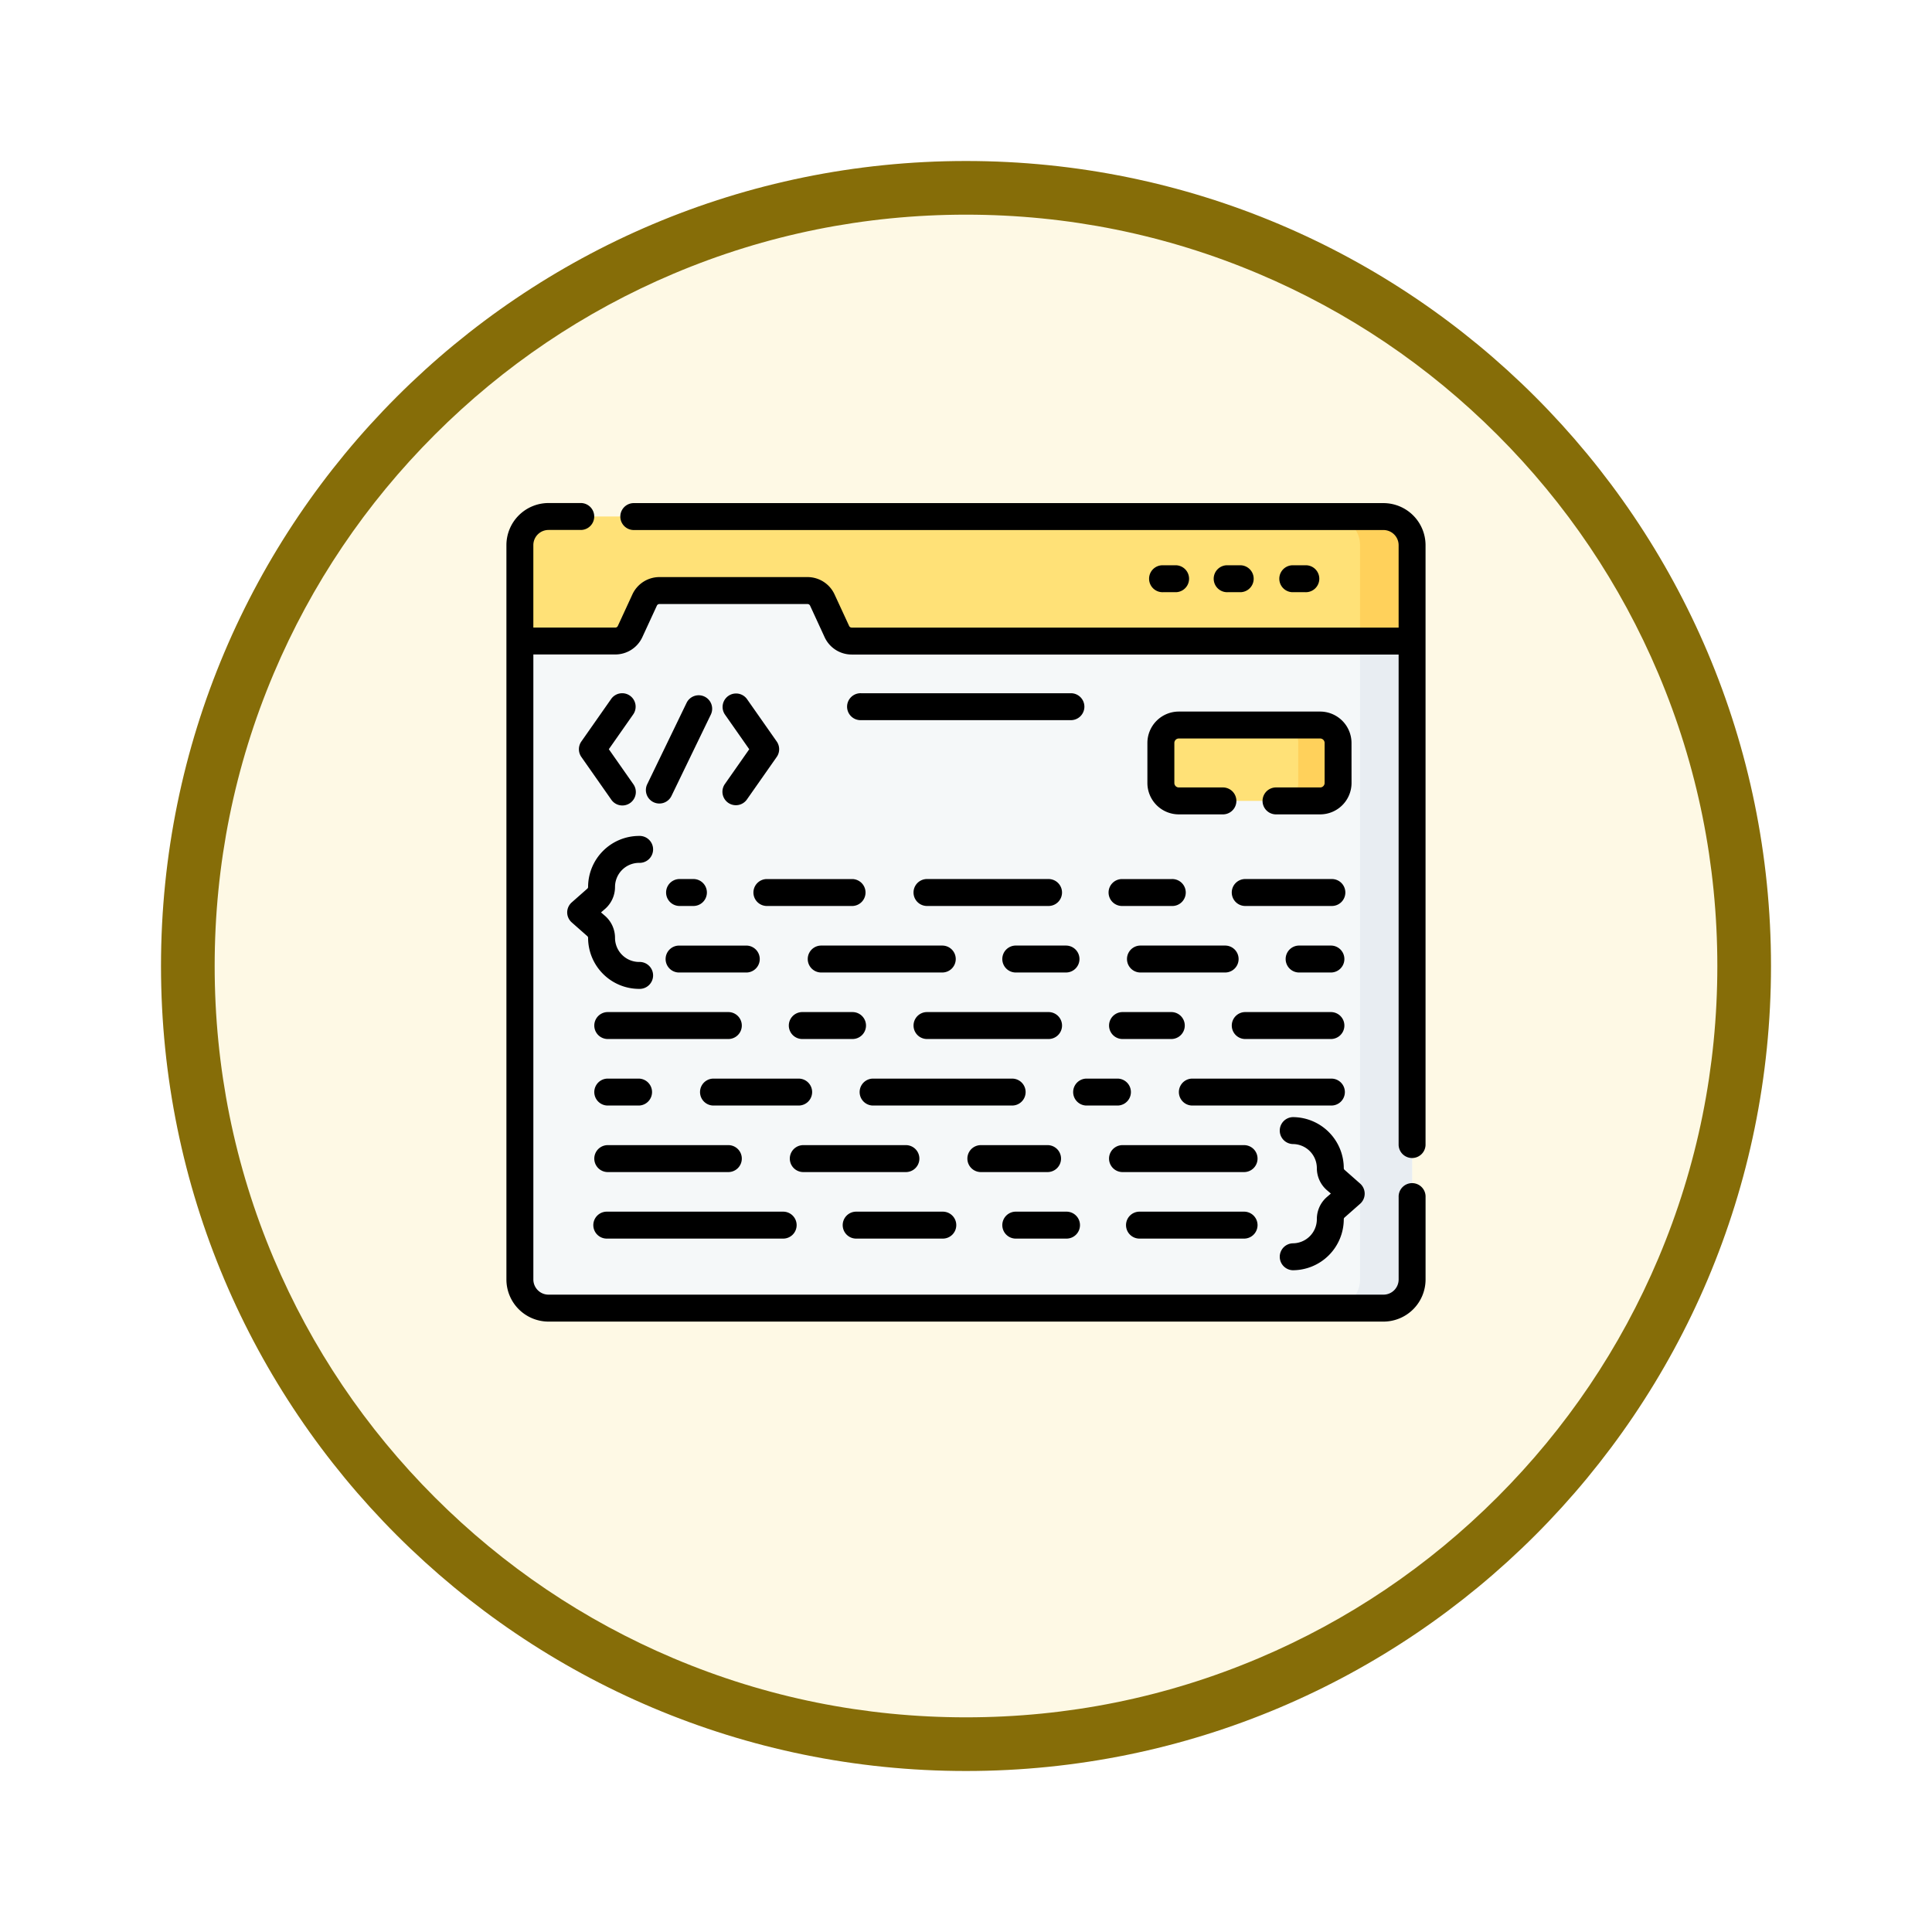 <svg xmlns="http://www.w3.org/2000/svg" xmlns:xlink="http://www.w3.org/1999/xlink" width="108" height="108" viewBox="0 0 108 108">
  <defs>
    <filter id="Trazado_904820" x="0" y="0" width="108" height="108" filterUnits="userSpaceOnUse">
      <feOffset dy="3" input="SourceAlpha"/>
      <feGaussianBlur stdDeviation="3" result="blur"/>
      <feFlood flood-opacity="0.161"/>
      <feComposite operator="in" in2="blur"/>
      <feComposite in="SourceGraphic"/>
    </filter>
  </defs>
  <g id="Grupo_1226148" data-name="Grupo 1226148" transform="translate(-206.023 -4414.544)">
    <g id="Grupo_1180427" data-name="Grupo 1180427" transform="translate(-5 2134.438)">
      <g id="Grupo_1179140" data-name="Grupo 1179140" transform="translate(220.023 2286.106)">
        <g id="Grupo_1173585" data-name="Grupo 1173585" transform="translate(0 0)">
          <g id="Grupo_1173428" data-name="Grupo 1173428">
            <g id="Grupo_1171958" data-name="Grupo 1171958">
              <g id="Grupo_1167341" data-name="Grupo 1167341">
                <g id="Grupo_1166792" data-name="Grupo 1166792">
                  <g transform="matrix(1, 0, 0, 1, -9, -6)" filter="url(#Trazado_904820)">
                    <g id="Trazado_904820-2" data-name="Trazado 904820" transform="translate(9 6)" fill="#fef9e5">
                      <path d="M 45 88.5 C 39.127 88.5 33.43 87.35 28.068 85.082 C 22.889 82.891 18.236 79.755 14.241 75.759 C 10.245 71.764 7.109 67.111 4.918 61.932 C 2.65 56.57 1.5 50.873 1.5 45 C 1.5 39.127 2.65 33.43 4.918 28.068 C 7.109 22.889 10.245 18.236 14.241 14.241 C 18.236 10.245 22.889 7.109 28.068 4.918 C 33.43 2.65 39.127 1.5 45 1.5 C 50.873 1.5 56.57 2.65 61.932 4.918 C 67.111 7.109 71.764 10.245 75.759 14.241 C 79.755 18.236 82.891 22.889 85.082 28.068 C 87.35 33.43 88.5 39.127 88.5 45 C 88.5 50.873 87.35 56.57 85.082 61.932 C 82.891 67.111 79.755 71.764 75.759 75.759 C 71.764 79.755 67.111 82.891 61.932 85.082 C 56.57 87.35 50.873 88.5 45 88.5 Z" stroke="none"/>
                      <path d="M 45 3 C 39.329 3 33.829 4.11 28.653 6.299 C 23.652 8.415 19.16 11.443 15.302 15.302 C 11.443 19.16 8.415 23.652 6.299 28.653 C 4.11 33.829 3 39.329 3 45 C 3 50.671 4.11 56.171 6.299 61.347 C 8.415 66.348 11.443 70.84 15.302 74.698 C 19.16 78.557 23.652 81.585 28.653 83.701 C 33.829 85.89 39.329 87 45 87 C 50.671 87 56.171 85.89 61.347 83.701 C 66.348 81.585 70.84 78.557 74.698 74.698 C 78.557 70.84 81.585 66.348 83.701 61.347 C 85.89 56.171 87 50.671 87 45 C 87 39.329 85.89 33.829 83.701 28.653 C 81.585 23.652 78.557 19.16 74.698 15.302 C 70.84 11.443 66.348 8.415 61.347 6.299 C 56.171 4.11 50.671 3 45 3 M 45 -7.62939453125e-06 C 69.853 -7.62939453125e-06 90 20.147 90 45 C 90 69.853 69.853 90 45 90 C 20.147 90 -7.62939453125e-06 69.853 -7.62939453125e-06 45 C -7.62939453125e-06 20.147 20.147 -7.62939453125e-06 45 -7.62939453125e-06 Z" stroke="none" fill="#866d08"/>
                    </g>
                  </g>
                </g>
              </g>
            </g>
          </g>
        </g>
      </g>
    </g>
    <g id="funcion" transform="translate(234.332 4414.668)">
      <path id="Trazado_1214356" data-name="Trazado 1214356" d="M55.774,35.495H9.1a1.6,1.6,0,0,0-1.6,1.6v7.366H57.375V37.1A1.6,1.6,0,0,0,55.774,35.495Z" transform="translate(-6.747 -6.747)" fill="#ffe177"/>
      <path id="Trazado_1214357" data-name="Trazado 1214357" d="M462.455,35.495h-2.91a1.6,1.6,0,0,1,1.6,1.6v7.366h2.91V37.1A1.6,1.6,0,0,0,462.455,35.495Z" transform="translate(-413.428 -6.747)" fill="#ffd15b"/>
      <path id="Trazado_1214358" data-name="Trazado 1214358" d="M25.221,79.018l-.816-1.768a.908.908,0,0,0-.825-.528H15.3a.908.908,0,0,0-.825.528l-.816,1.768a.908.908,0,0,1-.825.528H7.5v35.7a1.6,1.6,0,0,0,1.6,1.6H55.774a1.6,1.6,0,0,0,1.6-1.6v-35.7H26.046a.908.908,0,0,1-.825-.528Z" transform="translate(-6.747 -43.838)" fill="#f5f8f9"/>
      <g id="Grupo_1226145" data-name="Grupo 1226145" transform="translate(46.117 35.708)">
        <path id="Trazado_1214359" data-name="Trazado 1214359" d="M461.146,104.853v35.7a1.6,1.6,0,0,1-1.6,1.6h2.91a1.6,1.6,0,0,0,1.6-1.6v-35.7Z" transform="translate(-459.545 -104.853)" fill="#e8edf2"/>
      </g>
      <g id="Grupo_1226146" data-name="Grupo 1226146" transform="translate(36.585 40.403)">
        <path id="Trazado_1214360" data-name="Trazado 1214360" d="M373.464,155.886h-7.9a1,1,0,0,1-1-1v-2.237a1,1,0,0,1,1-1h7.9a1,1,0,0,1,1,1v2.237A1,1,0,0,1,373.464,155.886Z" transform="translate(-364.564 -151.644)" fill="#ffe177"/>
        <path id="Trazado_1214361" data-name="Trazado 1214361" d="M433.352,151.643h-2.22a1,1,0,0,1,1,1v2.237a1,1,0,0,1-1,1h2.22a1,1,0,0,0,1-1v-2.237A1,1,0,0,0,433.352,151.643Z" transform="translate(-424.452 -151.643)" fill="#ffd15b"/>
      </g>
      <g id="Grupo_1226147" data-name="Grupo 1226147" transform="translate(0 27.995)">
        <path id="Trazado_1214362" data-name="Trazado 1214362" d="M49.027,28H7.093a.753.753,0,0,0,0,1.505H49.027a.849.849,0,0,1,.848.848v4.606H19.3a.156.156,0,0,1-.141-.09L18.341,33.1a1.666,1.666,0,0,0-1.508-.965H8.552a1.666,1.666,0,0,0-1.508.965l-.816,1.768a.156.156,0,0,1-.141.09H1.505V30.349a.849.849,0,0,1,.848-.848H4.183a.753.753,0,0,0,0-1.505H2.354A2.356,2.356,0,0,0,0,30.349V71.4a2.356,2.356,0,0,0,2.354,2.354H49.027A2.356,2.356,0,0,0,51.381,71.4V66.794a.753.753,0,1,0-1.505,0V71.4a.849.849,0,0,1-.848.848H2.354a.849.849,0,0,1-.848-.848V36.461H6.087A1.666,1.666,0,0,0,7.595,35.5l.816-1.768a.156.156,0,0,1,.141-.09h8.282a.156.156,0,0,1,.141.09L17.79,35.5a1.666,1.666,0,0,0,1.508.965H49.875V63.884a.753.753,0,0,0,1.505,0V30.349A2.356,2.356,0,0,0,49.027,28Z" transform="translate(0 -27.995)"/>
        <path id="Trazado_1214363" data-name="Trazado 1214363" d="M359.745,64.179a.753.753,0,0,0,0-1.505h-.729a.753.753,0,1,0,0,1.505Z" transform="translate(-322.31 -59.194)"/>
        <path id="Trazado_1214364" data-name="Trazado 1214364" d="M395.745,64.179a.753.753,0,0,0,0-1.505h-.729a.753.753,0,1,0,0,1.505Z" transform="translate(-354.698 -59.194)"/>
        <path id="Trazado_1214365" data-name="Trazado 1214365" d="M431.745,64.179a.753.753,0,1,0,0-1.505h-.729a.753.753,0,0,0,0,1.505Z" transform="translate(-387.085 -59.194)"/>
        <path id="Trazado_1214366" data-name="Trazado 1214366" d="M43.231,134.081a.753.753,0,0,0-1.048.185l-1.666,2.377a.753.753,0,0,0,0,.864l1.666,2.377a.753.753,0,1,0,1.233-.864l-1.363-1.946,1.363-1.946A.753.753,0,0,0,43.231,134.081Z" transform="translate(-36.328 -123.312)"/>
        <path id="Trazado_1214367" data-name="Trazado 1214367" d="M120.645,140.071a.753.753,0,0,0,1.048-.185l1.666-2.377a.753.753,0,0,0,0-.864l-1.666-2.377a.753.753,0,0,0-1.233.864l1.363,1.946-1.363,1.946A.753.753,0,0,0,120.645,140.071Z" transform="translate(-108.249 -123.314)"/>
        <path id="Trazado_1214368" data-name="Trazado 1214368" d="M81.05,135.153a.752.752,0,0,0-1.005.35l-2.19,4.527a.753.753,0,1,0,1.355.656l2.19-4.527A.753.753,0,0,0,81.05,135.153Z" transform="translate(-69.974 -124.331)"/>
        <path id="Trazado_1214369" data-name="Trazado 1214369" d="M203.279,134.7a.753.753,0,0,0-.753-.753H190.794a.753.753,0,1,0,0,1.505h11.733A.753.753,0,0,0,203.279,134.7Z" transform="translate(-170.97 -123.314)"/>
        <path id="Trazado_1214370" data-name="Trazado 1214370" d="M368.473,145.9a1.757,1.757,0,0,0-1.755-1.755h-7.9a1.757,1.757,0,0,0-1.755,1.755v2.237a1.757,1.757,0,0,0,1.755,1.755h2.494a.753.753,0,0,0,0-1.505H358.82a.25.25,0,0,1-.25-.25V145.9a.25.25,0,0,1,.25-.25h7.9a.25.25,0,0,1,.25.25v2.237a.25.25,0,0,1-.25.25h-2.494a.753.753,0,0,0,0,1.505h2.494a1.757,1.757,0,0,0,1.755-1.755Z" transform="translate(-321.232 -132.487)"/>
        <path id="Trazado_1214371" data-name="Trazado 1214371" d="M33.9,217.637a.753.753,0,0,0,.255.564l.872.769a.124.124,0,0,1,.042.093,2.856,2.856,0,0,0,2.853,2.853.753.753,0,1,0,0-1.505,1.349,1.349,0,0,1-1.348-1.348,1.63,1.63,0,0,0-.551-1.222l-.232-.2.232-.2a1.63,1.63,0,0,0,.551-1.222,1.349,1.349,0,0,1,1.348-1.348.753.753,0,1,0,0-1.505,2.856,2.856,0,0,0-2.853,2.853.124.124,0,0,1-.042.093l-.872.769A.753.753,0,0,0,33.9,217.637Z" transform="translate(-30.503 -194.756)"/>
        <path id="Trazado_1214372" data-name="Trazado 1214372" d="M432.622,375.789a1.349,1.349,0,0,1-1.348,1.348.753.753,0,0,0,0,1.505,2.856,2.856,0,0,0,2.853-2.853.124.124,0,0,1,.042-.093l.872-.769a.753.753,0,0,0,0-1.129l-.872-.769a.123.123,0,0,1-.042-.093,2.856,2.856,0,0,0-2.853-2.853.753.753,0,0,0,0,1.505,1.349,1.349,0,0,1,1.348,1.348,1.63,1.63,0,0,0,.551,1.221l.232.2-.232.2A1.63,1.63,0,0,0,432.622,375.789Z" transform="translate(-387.318 -335.754)"/>
        <path id="Trazado_1214373" data-name="Trazado 1214373" d="M89.432,238.959h.774a.753.753,0,1,0,0-1.505h-.774a.753.753,0,0,0,0,1.505Z" transform="translate(-79.78 -216.434)"/>
        <path id="Trazado_1214374" data-name="Trazado 1214374" d="M137.593,238.207a.753.753,0,0,0,.753.753h4.788a.753.753,0,0,0,0-1.505h-4.788A.753.753,0,0,0,137.593,238.207Z" transform="translate(-123.785 -216.434)"/>
        <path id="Trazado_1214375" data-name="Trazado 1214375" d="M234.055,238.959a.753.753,0,1,0,0-1.505h-6.795a.753.753,0,0,0,0,1.505Z" transform="translate(-203.777 -216.434)"/>
        <path id="Trazado_1214376" data-name="Trazado 1214376" d="M335.422,238.207a.753.753,0,0,0,.753.753h2.781a.753.753,0,1,0,0-1.505h-2.781A.753.753,0,0,0,335.422,238.207Z" transform="translate(-301.761 -216.434)"/>
        <path id="Trazado_1214377" data-name="Trazado 1214377" d="M409.876,237.454h-4.788a.753.753,0,1,0,0,1.505h4.788a.753.753,0,1,0,0-1.505Z" transform="translate(-363.76 -216.434)"/>
        <path id="Trazado_1214378" data-name="Trazado 1214378" d="M88.679,275.264a.753.753,0,0,0,.753.753h3.784a.753.753,0,0,0,0-1.505H89.432a.753.753,0,0,0-.753.753Z" transform="translate(-79.78 -249.772)"/>
        <path id="Trazado_1214379" data-name="Trazado 1214379" d="M175.893,275.264a.753.753,0,0,0-.753-.753h-6.795a.753.753,0,0,0,0,1.505h6.795A.753.753,0,0,0,175.893,275.264Z" transform="translate(-150.775 -249.772)"/>
        <path id="Trazado_1214380" data-name="Trazado 1214380" d="M280.793,275.264a.753.753,0,0,0-.753-.753H277.26a.753.753,0,1,0,0,1.505h2.781A.753.753,0,0,0,280.793,275.264Z" transform="translate(-248.759 -249.772)"/>
        <path id="Trazado_1214381" data-name="Trazado 1214381" d="M350.962,274.511h-4.788a.753.753,0,0,0,0,1.505h4.788a.753.753,0,0,0,0-1.505Z" transform="translate(-310.758 -249.772)"/>
        <path id="Trazado_1214382" data-name="Trazado 1214382" d="M436.866,274.511h-1.777a.753.753,0,1,0,0,1.505h1.777a.753.753,0,0,0,0-1.505Z" transform="translate(-390.749 -249.772)"/>
        <path id="Trazado_1214383" data-name="Trazado 1214383" d="M49.432,313.074h6.795a.753.753,0,0,0,0-1.505H49.432a.753.753,0,0,0,0,1.505Z" transform="translate(-43.794 -283.112)"/>
        <path id="Trazado_1214384" data-name="Trazado 1214384" d="M161.879,312.322a.753.753,0,0,0-.753-.753h-2.781a.753.753,0,1,0,0,1.505h2.781A.753.753,0,0,0,161.879,312.322Z" transform="translate(-141.778 -283.112)"/>
        <path id="Trazado_1214385" data-name="Trazado 1214385" d="M227.261,313.074h6.795a.753.753,0,1,0,0-1.505h-6.795a.753.753,0,0,0,0,1.505Z" transform="translate(-203.777 -283.112)"/>
        <path id="Trazado_1214386" data-name="Trazado 1214386" d="M336.175,313.074h2.781a.753.753,0,0,0,0-1.505h-2.781a.753.753,0,0,0,0,1.505Z" transform="translate(-301.761 -283.112)"/>
        <path id="Trazado_1214387" data-name="Trazado 1214387" d="M405.089,313.074h4.788a.753.753,0,0,0,0-1.505h-4.788a.753.753,0,1,0,0,1.505Z" transform="translate(-363.76 -283.112)"/>
        <path id="Trazado_1214388" data-name="Trazado 1214388" d="M49.432,350.13h1.777a.753.753,0,0,0,0-1.505H49.432a.753.753,0,0,0,0,1.505Z" transform="translate(-43.794 -316.449)"/>
        <path id="Trazado_1214389" data-name="Trazado 1214389" d="M113.886,349.378a.753.753,0,0,0-.753-.753h-4.788a.753.753,0,0,0,0,1.505h4.788A.753.753,0,0,0,113.886,349.378Z" transform="translate(-96.796 -316.449)"/>
        <path id="Trazado_1214390" data-name="Trazado 1214390" d="M205.812,349.378a.753.753,0,0,0-.753-.753h-7.8a.753.753,0,0,0,0,1.505h7.8A.753.753,0,0,0,205.812,349.378Z" transform="translate(-176.788 -316.449)"/>
        <path id="Trazado_1214391" data-name="Trazado 1214391" d="M317.952,350.13a.753.753,0,0,0,0-1.505h-1.777a.753.753,0,0,0,0,1.505Z" transform="translate(-283.768 -316.449)"/>
        <path id="Trazado_1214392" data-name="Trazado 1214392" d="M383.64,349.378a.753.753,0,0,0-.753-.753h-7.8a.753.753,0,0,0,0,1.505h7.8A.753.753,0,0,0,383.64,349.378Z" transform="translate(-336.77 -316.449)"/>
        <path id="Trazado_1214393" data-name="Trazado 1214393" d="M49.432,387.187h6.795a.753.753,0,0,0,0-1.505H49.432a.753.753,0,0,0,0,1.505Z" transform="translate(-43.794 -349.787)"/>
        <path id="Trazado_1214394" data-name="Trazado 1214394" d="M164.137,387.187a.753.753,0,0,0,0-1.505h-5.791a.753.753,0,0,0,0,1.505Z" transform="translate(-141.778 -349.787)"/>
        <path id="Trazado_1214395" data-name="Trazado 1214395" d="M257.26,387.187h3.784a.753.753,0,0,0,0-1.505H257.26a.753.753,0,0,0,0,1.505Z" transform="translate(-230.766 -349.787)"/>
        <path id="Trazado_1214396" data-name="Trazado 1214396" d="M342.969,385.682h-6.795a.753.753,0,0,0,0,1.505h6.795a.753.753,0,1,0,0-1.505Z" transform="translate(-301.761 -349.787)"/>
        <path id="Trazado_1214397" data-name="Trazado 1214397" d="M49.432,424.244h9.805a.753.753,0,1,0,0-1.505H49.432a.753.753,0,1,0,0,1.505Z" transform="translate(-43.794 -383.125)"/>
        <path id="Trazado_1214398" data-name="Trazado 1214398" d="M188.346,424.244h4.788a.753.753,0,1,0,0-1.505h-4.788a.753.753,0,1,0,0,1.505Z" transform="translate(-168.767 -383.125)"/>
        <path id="Trazado_1214399" data-name="Trazado 1214399" d="M277.26,424.244h2.781a.753.753,0,1,0,0-1.505H277.26a.753.753,0,1,0,0,1.505Z" transform="translate(-248.759 -383.125)"/>
        <path id="Trazado_1214400" data-name="Trazado 1214400" d="M351.966,422.739h-5.791a.753.753,0,1,0,0,1.505h5.791a.753.753,0,1,0,0-1.505Z" transform="translate(-310.758 -383.125)"/>
      </g>
    </g>
  </g>
</svg>
